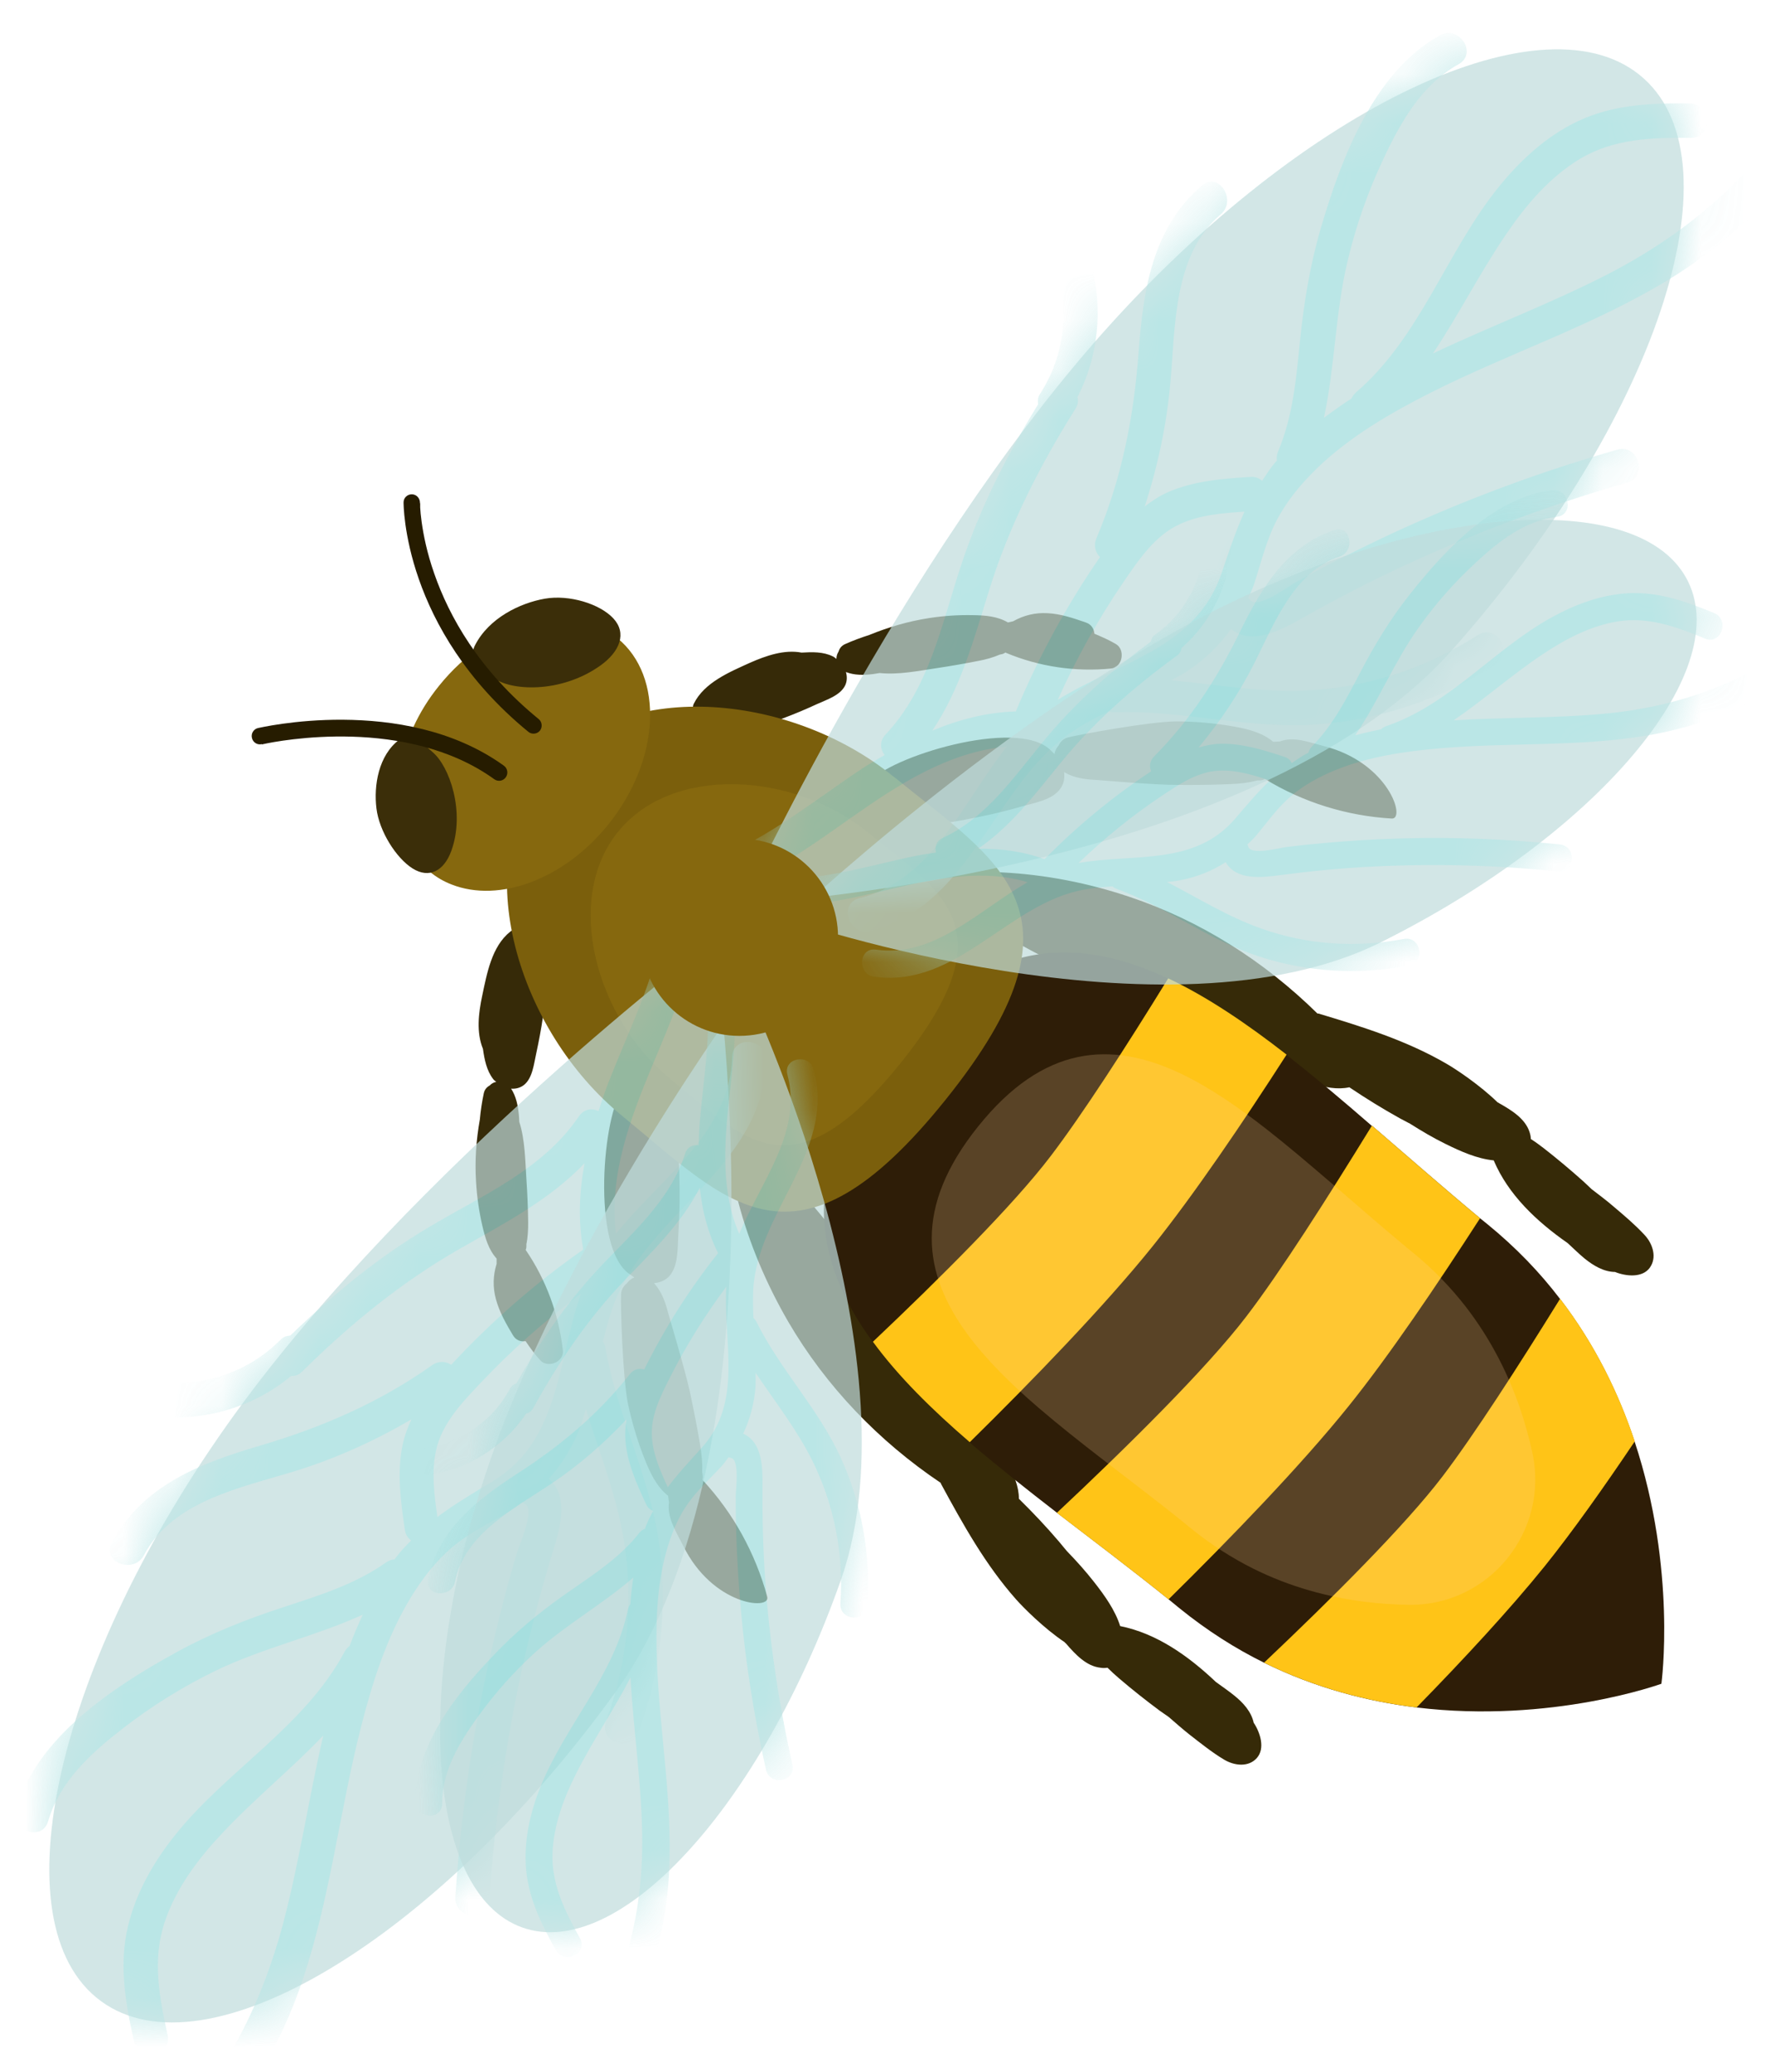 <svg width="36" height="42" viewBox="0 0 36 42" fill="none" xmlns="http://www.w3.org/2000/svg">
<path d="M10.659 25.35C10.666 25.326 10.676 25.303 10.676 25.272C10.676 25.256 10.676 25.239 10.676 25.222C10.706 25.081 10.712 24.933 10.712 24.785C10.709 24.489 10.696 24.194 10.676 23.898C10.652 23.528 10.649 23.108 10.532 22.742C10.529 22.691 10.529 22.641 10.522 22.59C10.502 22.406 10.469 22.228 10.366 22.07C10.452 22.076 10.542 22.059 10.622 21.999C10.802 21.861 10.829 21.562 10.876 21.354C10.929 21.108 10.976 20.863 11.012 20.614C11.093 20.06 11.133 19.499 11.126 18.934C11.126 18.645 10.759 18.605 10.632 18.796C10.612 18.796 10.596 18.796 10.576 18.806C10.549 18.816 10.532 18.837 10.506 18.85C10.449 18.843 10.392 18.85 10.349 18.887C9.972 19.186 9.875 19.737 9.779 20.191C9.705 20.537 9.658 20.93 9.795 21.263C9.825 21.478 9.869 21.703 10.002 21.875C10.019 21.898 10.042 21.915 10.065 21.932C10.015 21.942 9.969 21.965 9.932 22.006C9.875 22.036 9.829 22.086 9.812 22.164C9.775 22.338 9.748 22.517 9.732 22.695C9.658 23.108 9.628 23.532 9.655 23.952C9.672 24.258 9.715 24.56 9.785 24.859C9.839 25.091 9.909 25.336 10.072 25.514C10.072 25.551 10.072 25.585 10.072 25.622C9.999 25.857 9.992 26.099 10.059 26.341C10.129 26.6 10.265 26.838 10.402 27.067C10.466 27.175 10.566 27.205 10.659 27.188C10.752 27.323 10.846 27.457 10.959 27.578C11.109 27.743 11.443 27.611 11.416 27.376C11.333 26.644 11.076 25.945 10.662 25.34L10.659 25.35Z" fill="#362A08"/>
<path d="M14.247 30.005C14.25 29.974 14.257 29.941 14.25 29.904C14.25 29.884 14.244 29.863 14.24 29.843C14.25 29.662 14.23 29.48 14.2 29.295C14.14 28.933 14.067 28.57 13.99 28.206C13.89 27.756 13.57 26.684 13.553 26.624C13.497 26.402 13.42 26.183 13.263 26.012C13.373 26.002 13.48 25.968 13.567 25.878C13.763 25.672 13.74 25.299 13.757 25.034C13.777 24.721 13.787 24.409 13.783 24.093C13.777 23.391 13.72 22.692 13.607 21.996C13.547 21.64 13.09 21.66 12.97 21.922C12.946 21.929 12.923 21.932 12.903 21.942C12.873 21.962 12.853 21.989 12.826 22.009C12.756 22.013 12.686 22.033 12.639 22.083C12.233 22.527 11.973 25.316 12.78 25.837C12.81 25.857 12.84 25.878 12.866 25.898C12.806 25.918 12.756 25.958 12.716 26.015C12.653 26.066 12.603 26.133 12.596 26.234C12.583 26.459 12.63 27.958 12.739 28.472C12.82 28.845 12.93 29.215 13.07 29.568C13.18 29.847 13.313 30.136 13.55 30.324C13.557 30.367 13.56 30.415 13.57 30.458C13.523 30.764 13.713 31.05 13.854 31.332C14.45 32.549 15.638 32.653 15.561 32.37C15.318 31.483 14.871 30.67 14.244 29.998L14.247 30.005Z" fill="#362A08"/>
<path d="M21.596 33.294C21.165 33.005 20.748 32.582 20.608 32.424C19.985 31.721 19.532 30.905 19.085 30.081C19.081 30.075 19.085 30.068 19.078 30.061C17.824 29.218 16.754 28.109 15.987 26.795C15.544 26.032 15.194 25.208 14.97 24.355C14.89 24.049 14.77 23.605 15.147 23.444C15.147 23.444 15.15 23.444 15.153 23.444C15.28 23.326 15.507 23.293 15.637 23.444C16.084 23.951 16.517 24.469 16.947 24.993C17.771 25.652 18.395 26.492 18.925 27.403C19.091 27.598 19.251 27.793 19.405 27.998C19.541 28.176 19.655 28.384 19.695 28.589C19.701 28.603 19.712 28.613 19.718 28.623C19.748 28.67 19.778 28.717 19.805 28.767C19.865 28.851 19.925 28.932 19.985 29.016C20.265 29.423 20.665 29.89 20.665 30.384C20.952 30.666 21.229 30.959 21.489 31.265C21.539 31.325 21.589 31.389 21.642 31.449C21.835 31.648 22.019 31.853 22.192 32.074C22.402 32.343 22.616 32.639 22.719 32.965C23.459 33.113 24.103 33.57 24.66 34.098C24.783 34.188 24.913 34.276 25.033 34.373C25.217 34.521 25.377 34.699 25.427 34.924C25.563 35.129 25.66 35.445 25.493 35.637C25.327 35.828 25.04 35.801 24.823 35.67C24.583 35.526 24.356 35.344 24.136 35.173C23.986 35.055 23.846 34.931 23.703 34.807C23.643 34.763 23.579 34.723 23.519 34.679C23.239 34.471 22.966 34.255 22.699 34.027C22.616 33.956 22.536 33.883 22.462 33.809C22.419 33.815 22.372 33.819 22.319 33.809C22.032 33.778 21.812 33.54 21.619 33.318C21.612 33.311 21.605 33.304 21.599 33.301L21.596 33.294Z" fill="#362A08"/>
<path d="M20.395 13.227C20.372 13.241 20.352 13.254 20.322 13.261C20.305 13.264 20.288 13.268 20.275 13.271C20.145 13.328 20.002 13.368 19.858 13.395C19.571 13.452 19.281 13.503 18.991 13.546C18.628 13.6 18.221 13.684 17.841 13.644C17.791 13.651 17.744 13.661 17.694 13.667C17.511 13.688 17.331 13.691 17.157 13.624C17.181 13.708 17.184 13.799 17.144 13.889C17.047 14.098 16.764 14.185 16.574 14.272C16.347 14.377 16.117 14.474 15.884 14.561C15.36 14.756 14.823 14.911 14.277 15.022C13.996 15.079 13.88 14.726 14.04 14.565C14.04 14.545 14.033 14.528 14.04 14.508C14.043 14.477 14.06 14.457 14.07 14.43C14.053 14.377 14.046 14.319 14.07 14.269C14.283 13.835 14.797 13.624 15.213 13.435C15.534 13.294 15.907 13.163 16.257 13.23C16.471 13.217 16.697 13.21 16.894 13.308C16.921 13.321 16.941 13.341 16.964 13.358C16.964 13.308 16.977 13.257 17.007 13.21C17.027 13.146 17.064 13.093 17.137 13.059C17.301 12.985 17.467 12.925 17.634 12.871C18.021 12.713 18.424 12.595 18.838 12.531C19.138 12.484 19.441 12.464 19.745 12.471C19.982 12.474 20.235 12.495 20.442 12.619C20.478 12.612 20.512 12.602 20.548 12.595C20.762 12.474 20.995 12.417 21.245 12.431C21.512 12.444 21.769 12.531 22.022 12.619C22.139 12.659 22.189 12.753 22.196 12.847C22.346 12.911 22.496 12.975 22.636 13.059C22.826 13.173 22.769 13.53 22.536 13.553C21.809 13.624 21.075 13.516 20.402 13.234L20.395 13.227Z" fill="#362A08"/>
<path d="M25.657 15.794C25.627 15.805 25.597 15.818 25.56 15.821C25.54 15.821 25.52 15.821 25.5 15.821C25.327 15.868 25.146 15.889 24.963 15.895C24.596 15.912 24.23 15.915 23.863 15.912C23.406 15.912 22.299 15.815 22.236 15.811C22.006 15.801 21.782 15.771 21.582 15.653C21.595 15.764 21.582 15.875 21.512 15.979C21.352 16.218 20.989 16.272 20.732 16.346C20.432 16.433 20.132 16.507 19.825 16.567C19.141 16.709 18.451 16.796 17.754 16.83C17.398 16.846 17.321 16.389 17.547 16.218C17.547 16.195 17.547 16.171 17.554 16.147C17.564 16.114 17.591 16.09 17.604 16.057C17.594 15.986 17.598 15.912 17.637 15.858C17.984 15.364 20.635 14.527 21.312 15.213C21.339 15.24 21.362 15.264 21.389 15.287C21.395 15.223 21.425 15.166 21.469 15.116C21.505 15.042 21.559 14.978 21.655 14.951C21.872 14.894 23.336 14.625 23.856 14.625C24.236 14.625 24.616 14.659 24.99 14.723C25.283 14.773 25.59 14.843 25.823 15.038C25.867 15.038 25.913 15.032 25.957 15.032C26.244 14.921 26.56 15.052 26.864 15.129C28.167 15.465 28.517 16.611 28.227 16.594C27.317 16.541 26.434 16.268 25.653 15.791L25.657 15.794Z" fill="#362A08"/>
<path d="M30.381 22.355C30.011 21.992 29.515 21.666 29.331 21.561C28.521 21.091 27.631 20.815 26.74 20.547C26.734 20.547 26.727 20.547 26.72 20.547C25.64 19.485 24.343 18.661 22.906 18.181C22.076 17.902 21.202 17.73 20.325 17.686C20.012 17.67 19.555 17.643 19.478 18.049C19.478 18.049 19.478 18.053 19.478 18.056C19.388 18.207 19.405 18.436 19.578 18.534C20.165 18.866 20.755 19.189 21.352 19.501C22.162 20.177 23.109 20.617 24.103 20.95C24.326 21.074 24.55 21.192 24.78 21.299C24.983 21.397 25.206 21.464 25.417 21.461C25.43 21.467 25.443 21.474 25.457 21.477C25.51 21.498 25.563 21.518 25.617 21.535C25.71 21.578 25.803 21.619 25.897 21.659C26.347 21.851 26.887 22.146 27.367 22.042C27.701 22.267 28.041 22.476 28.391 22.671C28.461 22.707 28.531 22.744 28.601 22.782C28.834 22.929 29.071 23.07 29.321 23.192C29.628 23.343 29.958 23.491 30.295 23.524C30.591 24.223 31.168 24.764 31.795 25.201C31.909 25.305 32.019 25.416 32.139 25.514C32.322 25.662 32.529 25.783 32.755 25.786C32.982 25.877 33.309 25.907 33.459 25.702C33.609 25.497 33.526 25.218 33.352 25.033C33.162 24.828 32.939 24.64 32.725 24.459C32.582 24.334 32.429 24.223 32.279 24.106C32.222 24.055 32.172 24.001 32.115 23.951C31.855 23.719 31.588 23.494 31.312 23.279C31.225 23.212 31.138 23.148 31.048 23.091C31.048 23.047 31.038 23 31.022 22.95C30.932 22.674 30.655 22.506 30.398 22.361C30.392 22.355 30.385 22.351 30.378 22.348L30.381 22.355Z" fill="#362A08"/>
<path d="M27.828 22.822C28.548 23.44 29.281 24.085 30.018 24.697L30.168 24.818C30.745 25.289 31.232 25.796 31.639 26.331C32.355 27.265 32.832 28.26 33.152 29.221C34.013 31.819 33.696 34.134 33.696 34.134C33.696 34.134 31.469 34.947 28.731 34.615C27.741 34.494 26.68 34.222 25.637 33.707C25.057 33.422 24.48 33.055 23.92 32.602L23.703 32.424C22.959 31.825 22.189 31.244 21.439 30.669C20.822 30.192 20.222 29.718 19.665 29.241C18.895 28.579 18.211 27.903 17.701 27.204C16.454 25.507 16.194 23.649 18.035 21.357C19.892 19.041 21.766 18.93 23.689 19.837C24.48 20.211 25.28 20.752 26.09 21.384C26.664 21.831 27.241 22.318 27.824 22.825L27.828 22.822Z" fill="#2E1D07"/>
<path d="M18.134 15.751C20.255 17.482 22.236 18.486 19.181 22.291C16.127 26.095 14.737 24.351 12.616 22.62C10.495 20.889 9.492 17.525 11.016 15.63C12.54 13.734 16.011 14.02 18.131 15.751H18.134Z" fill="#7B5F0C"/>
<path d="M17.598 16.87C19.088 18.087 20.488 18.786 18.268 21.548C16.047 24.311 15.077 23.081 13.586 21.864C12.096 20.648 11.422 18.248 12.529 16.87C13.636 15.492 16.107 15.657 17.598 16.87Z" fill="#86680E"/>
<path d="M12.523 12.938C13.473 13.714 13.393 15.401 12.339 16.712C11.439 17.831 10.122 18.308 9.162 17.932C9.002 17.871 8.852 17.784 8.718 17.673C7.961 17.055 7.858 15.852 8.388 14.732C8.518 14.447 8.688 14.171 8.902 13.906C9.952 12.598 11.572 12.165 12.523 12.938Z" fill="#86680E"/>
<path d="M8.769 15.243C8.645 15.142 8.355 14.8 8.098 14.995C7.675 15.314 7.578 15.925 7.635 16.389C7.691 16.85 8.032 17.394 8.368 17.606C8.705 17.817 9.005 17.656 9.152 17.253C9.442 16.46 9.115 15.529 8.769 15.243Z" fill="#3B2E09"/>
<path d="M9.985 13.727C9.862 13.626 9.462 13.425 9.632 13.085C9.915 12.527 10.549 12.225 11.049 12.137C11.546 12.05 12.167 12.242 12.44 12.537C12.714 12.833 12.58 13.206 12.173 13.495C11.373 14.063 10.339 14.013 9.989 13.727H9.985Z" fill="#3B2E09"/>
<path d="M5.311 15.092L5.341 15.085C5.494 15.051 6.227 14.907 7.141 14.934C8.055 14.961 9.145 15.162 10.025 15.797C10.099 15.851 10.205 15.835 10.259 15.757C10.312 15.683 10.295 15.576 10.219 15.522C9.192 14.783 7.948 14.598 6.961 14.591C5.974 14.584 5.244 14.759 5.234 14.759C5.144 14.779 5.087 14.87 5.11 14.961C5.13 15.051 5.221 15.109 5.311 15.085V15.092Z" fill="#261C00"/>
<path d="M8.185 10.188C8.185 10.188 8.181 10.844 8.495 11.741C8.808 12.639 9.446 13.798 10.716 14.836C10.786 14.894 10.893 14.883 10.95 14.813C11.006 14.742 10.996 14.635 10.926 14.578C9.706 13.583 9.105 12.484 8.808 11.63C8.658 11.204 8.588 10.841 8.552 10.585C8.535 10.457 8.525 10.357 8.522 10.289V10.212L8.518 10.195C8.518 10.098 8.445 10.021 8.352 10.021C8.258 10.021 8.185 10.094 8.185 10.185V10.188Z" fill="#261C00"/>
<path d="M26.094 21.38C25.213 22.751 24.22 24.213 23.383 25.258C22.402 26.478 20.939 27.987 19.668 29.237C18.898 28.575 18.215 27.9 17.704 27.201C19.061 25.917 20.549 24.435 21.305 23.443C21.946 22.603 22.846 21.212 23.693 19.834C24.483 20.207 25.283 20.748 26.094 21.38Z" fill="#FFC417"/>
<path d="M27.827 22.821C28.548 23.44 29.281 24.085 30.018 24.697C29.148 26.044 28.181 27.476 27.354 28.504C26.39 29.704 24.956 31.186 23.7 32.423C22.956 31.825 22.186 31.243 21.435 30.669C22.852 29.341 24.473 27.741 25.277 26.689C25.96 25.799 26.927 24.28 27.824 22.821H27.827Z" fill="#FFC417"/>
<path d="M31.642 26.33C32.359 27.264 32.836 28.259 33.156 29.22C32.532 30.148 31.899 31.042 31.332 31.748C30.628 32.621 29.678 33.646 28.731 34.614C27.741 34.493 26.68 34.221 25.637 33.707C26.997 32.42 28.494 30.931 29.255 29.933C29.895 29.093 30.792 27.701 31.639 26.333L31.642 26.33Z" fill="#FFC417"/>
<g style="mix-blend-mode:lighten" opacity="0.21">
<path d="M26.951 23.94C27.477 24.391 28.011 24.861 28.548 25.305L28.658 25.395C29.078 25.738 29.431 26.108 29.731 26.494C30.255 27.173 30.608 27.896 30.842 28.591C30.938 28.877 31.015 29.16 31.075 29.432C31.435 31.038 30.205 32.557 28.571 32.534C28.281 32.53 27.974 32.51 27.661 32.47C26.941 32.376 26.174 32.178 25.413 31.798C24.99 31.586 24.57 31.32 24.163 30.991L24.003 30.86C23.463 30.423 22.899 30 22.356 29.58C21.906 29.233 21.469 28.887 21.062 28.538C20.498 28.054 20.002 27.563 19.628 27.056C18.718 25.822 18.518 24.478 19.842 22.831C21.165 21.184 22.536 21.097 23.936 21.759C24.51 22.031 25.093 22.428 25.683 22.888C26.1 23.214 26.52 23.571 26.947 23.937L26.951 23.94Z" fill="#FFD299"/>
</g>
<g opacity="0.71">
<path d="M15.057 18.325C15.057 18.325 18.244 11.388 22.352 6.764C26.46 2.14 31.382 -0.176 33.343 1.595C35.303 3.366 33.563 8.549 29.455 13.173C25.347 17.797 15.057 18.325 15.057 18.325Z" fill="#BFDCDC"/>
<mask id="mask0_186_247392" style="mask-type:luminance" maskUnits="userSpaceOnUse" x="15" y="1" width="20" height="18">
<path d="M15.057 18.325C15.057 18.325 18.244 11.388 22.352 6.764C26.46 2.14 31.382 -0.176 33.343 1.595C35.303 3.366 33.563 8.549 29.455 13.173C25.347 17.797 15.057 18.325 15.057 18.325Z" fill="white"/>
</mask>
<g mask="url(#mask0_186_247392)">
<path d="M37.537 1.575C36.724 3.272 35.447 4.687 33.849 5.665C32.319 6.599 30.608 7.157 29.018 7.96C28.198 8.374 27.371 8.854 26.704 9.5C26.39 9.806 26.107 10.145 25.9 10.535C25.68 10.952 25.577 11.412 25.43 11.856C25.397 11.95 25.353 12.034 25.317 12.121C25.33 12.135 25.343 12.141 25.353 12.158C25.49 12.367 26.144 11.879 26.277 11.805C26.55 11.654 26.827 11.506 27.107 11.365C27.711 11.056 28.324 10.763 28.948 10.495C30.198 9.95 31.485 9.493 32.796 9.117C33.226 8.992 33.439 9.658 33.009 9.782C31.482 10.219 29.991 10.77 28.548 11.435C27.824 11.768 27.114 12.135 26.417 12.528C25.963 12.783 25.393 13.089 24.967 12.753C24.723 13.092 24.42 13.388 24.04 13.63C23.946 13.691 23.85 13.741 23.753 13.791C24.65 13.875 25.54 14.037 26.444 14C27.697 13.953 28.914 13.556 29.968 12.877C30.345 12.635 30.722 13.223 30.345 13.465C29.245 14.175 27.974 14.601 26.667 14.689C25.307 14.78 23.97 14.39 22.613 14.44C22.566 14.44 22.526 14.433 22.486 14.42C22.276 14.524 22.069 14.628 21.869 14.753C20.152 15.805 19.762 18.352 17.648 18.873C17.218 18.98 16.997 18.315 17.434 18.207C18.911 17.845 19.512 16.282 20.419 15.136C19.245 15.24 18.228 15.899 17.281 16.564C16.731 16.951 16.18 17.347 15.59 17.67C15.13 17.918 14.413 18.372 13.89 18.073C13.503 17.851 13.81 17.223 14.2 17.445C14.39 17.552 14.834 17.273 15.007 17.189C15.307 17.041 15.594 16.866 15.877 16.685C16.421 16.335 16.934 15.946 17.474 15.589C17.624 15.489 17.784 15.398 17.941 15.307C17.854 15.19 17.831 15.028 17.961 14.89C18.851 13.949 19.098 12.649 19.495 11.452C19.875 10.3 20.422 9.224 21.055 8.196C21.045 8.129 21.045 8.058 21.085 8.001C21.366 7.557 21.506 7.147 21.559 6.63C21.566 6.559 21.566 6.576 21.569 6.502C21.569 6.441 21.569 6.381 21.569 6.32C21.569 6.193 21.559 6.068 21.542 5.941C21.539 5.91 21.532 5.88 21.529 5.85C21.529 5.83 21.529 5.826 21.529 5.823C21.529 5.816 21.529 5.816 21.522 5.796C21.509 5.736 21.495 5.679 21.482 5.621C21.449 5.494 21.405 5.366 21.359 5.245C21.289 5.07 21.412 4.859 21.582 4.805C21.769 4.744 21.949 4.855 22.019 5.03C22.396 5.994 22.329 7.13 21.852 8.051C21.872 8.122 21.866 8.202 21.812 8.287C21.085 9.443 20.468 10.656 20.062 11.963C19.755 12.948 19.482 13.96 18.908 14.813C19.445 14.588 20.012 14.44 20.602 14.423C21.062 13.321 21.632 12.276 22.309 11.294C22.219 11.2 22.172 11.062 22.239 10.908C22.753 9.698 22.996 8.444 23.093 7.14C23.186 5.887 23.369 4.617 24.38 3.76C24.72 3.471 25.093 4.062 24.756 4.348C23.799 5.161 23.84 6.596 23.739 7.739C23.663 8.602 23.483 9.449 23.216 10.269C23.359 10.158 23.509 10.058 23.683 9.98C24.21 9.748 24.793 9.705 25.36 9.668C25.463 9.661 25.54 9.695 25.597 9.748C25.68 9.624 25.76 9.496 25.863 9.375C25.873 9.362 25.887 9.352 25.897 9.338C25.89 9.281 25.893 9.221 25.92 9.157C26.224 8.441 26.29 7.668 26.367 6.902C26.447 6.119 26.574 5.349 26.797 4.596C27.211 3.195 27.867 1.457 29.204 0.715C29.595 0.5 29.975 1.084 29.581 1.303C28.838 1.716 28.418 2.456 28.064 3.208C27.747 3.877 27.501 4.576 27.331 5.295C27.081 6.334 27.077 7.429 26.851 8.471C27.034 8.334 27.221 8.202 27.411 8.078C27.431 8.031 27.464 7.991 27.507 7.95C28.811 6.831 29.338 5.094 30.405 3.78C30.842 3.242 31.365 2.761 31.992 2.462C32.709 2.119 33.479 2.089 34.263 2.096C34.71 2.099 34.75 2.798 34.299 2.795C33.513 2.788 32.739 2.805 32.042 3.222C31.435 3.588 30.958 4.146 30.562 4.727C30.015 5.524 29.588 6.381 29.061 7.167C30.221 6.616 31.429 6.162 32.572 5.578C34.463 4.613 35.99 3.205 36.92 1.263C37.114 0.856 37.737 1.168 37.544 1.575H37.537ZM23.936 10.622C23.423 10.854 23.099 11.345 22.789 11.795C22.272 12.551 21.829 13.354 21.452 14.188C22.672 13.425 24.256 13.153 24.773 11.627C24.923 11.187 25.06 10.77 25.24 10.373C24.8 10.4 24.343 10.437 23.936 10.622Z" fill="#9EDCDC"/>
</g>
</g>
<g opacity="0.71">
<path d="M14.47 19.055C14.47 19.055 8.401 23.642 4.77 28.656C1.139 33.671 -0.081 39.004 2.046 40.567C4.173 42.13 8.838 39.334 12.469 34.323C16.1 29.308 14.47 19.055 14.47 19.055Z" fill="#BFDCDC"/>
<mask id="mask1_186_247392" style="mask-type:luminance" maskUnits="userSpaceOnUse" x="1" y="19" width="14" height="22">
<path d="M14.47 19.055C14.47 19.055 8.401 23.642 4.77 28.656C1.139 33.671 -0.081 39.004 2.046 40.567C4.173 42.13 8.838 39.334 12.469 34.323C16.1 29.308 14.47 19.055 14.47 19.055Z" fill="white"/>
</mask>
<g mask="url(#mask1_186_247392)">
<path d="M2.466 44.159C4.157 42.838 5.204 41.04 5.747 38.974C6.077 37.723 6.264 36.44 6.557 35.183C5.904 35.868 5.16 36.466 4.5 37.172C4.017 37.686 3.576 38.271 3.346 38.947C3.083 39.72 3.23 40.486 3.4 41.259C3.496 41.699 2.81 41.807 2.713 41.366C2.543 40.597 2.409 39.831 2.596 39.051C2.756 38.372 3.113 37.754 3.543 37.212C4.597 35.888 6.174 35.008 6.987 33.489C7.014 33.438 7.051 33.398 7.091 33.368C7.171 33.153 7.261 32.941 7.358 32.733C6.394 33.173 5.334 33.405 4.377 33.868C3.716 34.188 3.09 34.578 2.506 35.028C1.853 35.535 1.219 36.1 0.976 36.92C0.846 37.354 0.199 37.102 0.325 36.671C0.769 35.196 2.316 34.188 3.59 33.489C4.277 33.112 4.997 32.827 5.737 32.585C6.464 32.346 7.201 32.121 7.831 31.674C7.888 31.634 7.944 31.617 8.004 31.613C8.014 31.6 8.021 31.587 8.031 31.573C8.128 31.445 8.231 31.338 8.338 31.23C8.275 31.183 8.225 31.113 8.211 31.012C8.128 30.447 8.048 29.859 8.165 29.294C8.205 29.106 8.268 28.938 8.345 28.774C7.604 29.207 6.821 29.563 5.997 29.819C4.91 30.155 3.506 30.417 2.92 31.526C2.713 31.919 2.059 31.674 2.269 31.277C2.89 30.105 4.083 29.657 5.28 29.305C6.527 28.938 7.694 28.434 8.761 27.678C8.898 27.581 9.041 27.597 9.151 27.668C9.962 26.794 10.855 26.014 11.829 25.332C11.722 24.744 11.749 24.156 11.856 23.581C11.149 24.324 10.222 24.805 9.332 25.312C8.145 25.988 7.098 26.848 6.127 27.806C6.057 27.876 5.981 27.9 5.907 27.893C5.114 28.555 4.023 28.858 3.01 28.686C2.823 28.656 2.679 28.501 2.7 28.303C2.716 28.125 2.896 27.96 3.08 27.991C3.21 28.014 3.34 28.027 3.473 28.034C3.533 28.034 3.593 28.038 3.653 28.034C3.673 28.034 3.673 28.034 3.68 28.034C3.686 28.034 3.686 28.034 3.706 28.034C3.736 28.034 3.767 28.031 3.796 28.027C3.923 28.017 4.047 28.001 4.17 27.974C4.23 27.964 4.287 27.95 4.347 27.933C4.417 27.917 4.4 27.92 4.47 27.9C4.964 27.738 5.33 27.517 5.704 27.147C5.754 27.097 5.82 27.08 5.887 27.076C6.754 26.24 7.684 25.477 8.725 24.862C9.802 24.223 11.012 23.706 11.739 22.634C11.846 22.476 12.009 22.462 12.139 22.526C12.196 22.351 12.252 22.176 12.316 22.008C12.549 21.404 12.819 20.812 13.046 20.207C13.163 19.891 13.273 19.572 13.356 19.246C13.403 19.058 13.579 18.56 13.436 18.396C13.139 18.059 13.683 17.623 13.98 17.959C14.38 18.412 14.09 19.212 13.943 19.72C13.756 20.372 13.483 20.994 13.223 21.619C12.776 22.694 12.349 23.833 12.492 25.01C13.413 23.874 14.806 22.956 14.85 21.427C14.863 20.977 15.553 21.051 15.54 21.498C15.477 23.689 13.086 24.603 12.422 26.518C12.346 26.74 12.286 26.965 12.229 27.194C12.249 27.228 12.266 27.268 12.276 27.312C12.509 28.663 13.163 29.896 13.363 31.257C13.553 32.561 13.403 33.902 12.943 35.136C12.786 35.559 12.136 35.31 12.292 34.887C12.733 33.704 12.859 32.423 12.646 31.177C12.492 30.279 12.152 29.432 11.882 28.565C11.849 28.673 11.822 28.777 11.786 28.884C11.629 29.308 11.409 29.668 11.129 29.98C11.542 30.333 11.366 30.958 11.212 31.456C10.979 32.222 10.772 32.998 10.599 33.781C10.255 35.34 10.032 36.927 9.925 38.523C9.895 38.974 9.205 38.9 9.235 38.453C9.328 37.081 9.502 35.72 9.772 34.373C9.905 33.704 10.058 33.038 10.232 32.376C10.312 32.071 10.399 31.768 10.489 31.466C10.532 31.318 10.869 30.575 10.639 30.484C10.622 30.477 10.612 30.464 10.595 30.454C10.519 30.511 10.445 30.572 10.362 30.622C9.962 30.861 9.538 31.059 9.178 31.361C8.841 31.644 8.571 31.997 8.341 32.37C7.854 33.163 7.561 34.077 7.331 34.974C6.884 36.712 6.697 38.517 6.111 40.217C5.497 41.998 4.39 43.551 2.913 44.707C2.559 44.983 2.126 44.435 2.479 44.159H2.466ZM8.875 30.75C9.222 30.491 9.598 30.269 9.992 30.03C11.366 29.204 11.299 27.584 11.786 26.223C11.055 26.771 10.368 27.375 9.742 28.041C9.368 28.438 8.958 28.861 8.841 29.416C8.748 29.856 8.808 30.309 8.871 30.753L8.875 30.75Z" fill="#9EDCDC"/>
</g>
</g>
<g opacity="0.71">
<path d="M15.996 18.642C15.996 18.642 20.354 14.514 24.705 12.343C29.057 10.172 33.326 9.925 34.238 11.791C35.15 13.658 32.362 16.93 28.011 19.1C23.659 21.271 15.996 18.642 15.996 18.642Z" fill="#BFDCDC"/>
<mask id="mask2_186_247392" style="mask-type:luminance" maskUnits="userSpaceOnUse" x="15" y="10" width="20" height="10">
<path d="M15.996 18.642C15.996 18.642 20.354 14.514 24.705 12.343C29.057 10.172 33.326 9.925 34.238 11.791C35.15 13.658 32.362 16.93 28.011 19.1C23.659 21.271 15.996 18.642 15.996 18.642Z" fill="white"/>
</mask>
<g mask="url(#mask2_186_247392)">
<path d="M37.304 13.005C36.214 14.005 34.867 14.664 33.416 14.909C32.025 15.143 30.614 15.049 29.218 15.169C28.498 15.23 27.754 15.338 27.079 15.614C26.761 15.745 26.454 15.91 26.189 16.134C25.907 16.373 25.697 16.679 25.459 16.96C25.408 17.019 25.351 17.067 25.299 17.12C25.305 17.134 25.313 17.143 25.315 17.158C25.354 17.35 25.973 17.186 26.092 17.171C26.336 17.141 26.581 17.114 26.827 17.093C27.358 17.044 27.891 17.011 28.425 16.997C29.497 16.966 30.57 17.01 31.636 17.119C31.986 17.154 31.947 17.703 31.597 17.667C30.355 17.539 29.106 17.504 27.857 17.567C27.232 17.597 26.607 17.657 25.983 17.739C25.577 17.793 25.072 17.849 24.859 17.479C24.582 17.655 24.274 17.782 23.925 17.847C23.84 17.864 23.754 17.872 23.669 17.881C24.299 18.205 24.901 18.584 25.571 18.821C26.5 19.154 27.504 19.221 28.472 19.035C28.817 18.969 28.92 19.508 28.574 19.574C27.564 19.769 26.512 19.709 25.532 19.389C24.513 19.057 23.652 18.381 22.647 18.02C22.613 18.006 22.586 17.99 22.56 17.968C22.377 17.983 22.195 17.998 22.013 18.03C20.452 18.295 19.421 20.039 17.726 19.8C17.381 19.752 17.415 19.202 17.765 19.252C18.949 19.42 19.845 18.455 20.842 17.885C19.955 17.617 19.02 17.8 18.135 18.008C17.62 18.129 17.102 18.257 16.577 18.319C16.169 18.366 15.513 18.487 15.218 18.115C15.001 17.84 15.409 17.471 15.629 17.748C15.736 17.882 16.141 17.808 16.292 17.798C16.555 17.778 16.815 17.734 17.075 17.685C17.574 17.589 18.063 17.455 18.561 17.353C18.7 17.324 18.843 17.304 18.984 17.284C18.956 17.173 18.986 17.048 19.121 16.986C20.046 16.56 20.607 15.683 21.247 14.927C21.862 14.197 22.576 13.572 23.339 13.008C23.352 12.956 23.372 12.904 23.418 12.874C23.753 12.633 23.975 12.374 24.165 12.012C24.191 11.963 24.186 11.975 24.21 11.922C24.228 11.878 24.245 11.834 24.263 11.79C24.3 11.697 24.329 11.603 24.355 11.505C24.361 11.482 24.365 11.458 24.372 11.435C24.378 11.42 24.378 11.418 24.38 11.415C24.381 11.41 24.381 11.41 24.383 11.393C24.39 11.345 24.398 11.3 24.404 11.254C24.418 11.151 24.423 11.045 24.425 10.944C24.425 10.795 24.577 10.677 24.717 10.688C24.871 10.698 24.97 10.832 24.969 10.98C24.962 11.794 24.581 12.603 23.963 13.136C23.957 13.193 23.928 13.25 23.865 13.296C22.996 13.926 22.191 14.631 21.511 15.466C20.999 16.094 20.503 16.752 19.835 17.207C20.292 17.2 20.749 17.258 21.185 17.419C21.843 16.749 22.565 16.154 23.347 15.636C23.308 15.541 23.315 15.427 23.409 15.333C24.138 14.601 24.682 13.758 25.135 12.835C25.57 11.947 26.076 11.074 27.064 10.745C27.397 10.633 27.496 11.174 27.167 11.284C26.23 11.597 25.839 12.656 25.432 13.46C25.123 14.068 24.743 14.633 24.309 15.154C24.446 15.115 24.585 15.085 24.734 15.079C25.186 15.065 25.625 15.204 26.049 15.343C26.127 15.368 26.173 15.415 26.198 15.471C26.296 15.405 26.391 15.335 26.502 15.277C26.513 15.27 26.526 15.267 26.537 15.26C26.549 15.216 26.569 15.173 26.607 15.134C27.038 14.701 27.314 14.156 27.594 13.62C27.881 13.072 28.199 12.547 28.583 12.063C29.295 11.162 30.283 10.087 31.476 9.936C31.824 9.894 31.93 10.432 31.579 10.476C30.915 10.56 30.392 10.976 29.914 11.422C29.487 11.817 29.102 12.255 28.767 12.73C28.281 13.414 27.957 14.213 27.487 14.906C27.661 14.86 27.836 14.819 28.011 14.784C28.039 14.755 28.075 14.736 28.119 14.719C29.398 14.284 30.291 13.171 31.454 12.525C31.931 12.26 32.453 12.063 32.998 12.028C33.622 11.988 34.193 12.192 34.762 12.426C35.087 12.56 34.912 13.081 34.584 12.947C34.012 12.712 33.443 12.497 32.812 12.597C32.262 12.687 31.751 12.954 31.291 13.262C30.659 13.683 30.097 14.183 29.482 14.603C30.49 14.54 31.504 14.563 32.509 14.472C34.171 14.322 35.698 13.742 36.946 12.597C37.206 12.357 37.569 12.767 37.309 13.007L37.304 13.005ZM24.731 15.622C24.288 15.641 23.909 15.904 23.55 16.142C22.952 16.542 22.393 16.998 21.874 17.496C22.988 17.297 24.223 17.562 25.047 16.601C25.286 16.323 25.507 16.059 25.755 15.823C25.426 15.713 25.082 15.607 24.731 15.622Z" fill="#9EDCDC"/>
</g>
</g>
<g opacity="0.71">
<path d="M15.154 20.081C15.154 20.081 11.603 24.894 9.984 29.485C8.365 34.076 8.635 38.37 10.587 39.073C12.54 39.776 15.433 36.627 17.052 32.039C18.671 27.448 15.154 20.081 15.154 20.081Z" fill="#BFDCDC"/>
<mask id="mask3_186_247392" style="mask-type:luminance" maskUnits="userSpaceOnUse" x="8" y="20" width="10" height="20">
<path d="M15.154 20.081C15.154 20.081 11.603 24.894 9.984 29.485C8.365 34.076 8.635 38.37 10.587 39.073C12.54 39.776 15.433 36.627 17.052 32.039C18.671 27.448 15.154 20.081 15.154 20.081Z" fill="white"/>
</mask>
<g mask="url(#mask3_186_247392)">
<path d="M11.705 41.688C12.685 40.315 13.073 38.726 13.022 37.046C12.992 36.03 12.846 35.02 12.787 34.007C12.447 34.67 12.02 35.287 11.68 35.966C11.43 36.462 11.229 37.001 11.206 37.562C11.18 38.203 11.461 38.748 11.762 39.293C11.933 39.603 11.44 39.838 11.268 39.527C10.968 38.985 10.697 38.437 10.664 37.808C10.633 37.26 10.764 36.714 10.967 36.21C11.466 34.977 12.459 33.961 12.734 32.634C12.742 32.59 12.761 32.552 12.784 32.52C12.797 32.34 12.818 32.16 12.844 31.981C12.216 32.528 11.468 32.94 10.85 33.503C10.423 33.891 10.038 34.325 9.698 34.795C9.319 35.323 8.967 35.89 8.967 36.563C8.965 36.919 8.421 36.873 8.421 36.521C8.426 35.309 9.368 34.204 10.172 33.392C10.606 32.955 11.085 32.579 11.589 32.232C12.084 31.89 12.589 31.555 12.965 31.078C12.998 31.035 13.037 31.009 13.082 30.993C13.086 30.981 13.088 30.969 13.093 30.957C13.137 30.839 13.191 30.735 13.248 30.63C13.19 30.609 13.136 30.567 13.104 30.494C12.915 30.087 12.723 29.661 12.685 29.209C12.673 29.058 12.684 28.918 12.705 28.776C12.243 29.268 11.732 29.712 11.168 30.088C10.424 30.584 9.424 31.095 9.229 32.062C9.161 32.405 8.613 32.366 8.683 32.02C8.889 30.997 9.689 30.394 10.513 29.861C11.371 29.306 12.139 28.666 12.775 27.857C12.856 27.753 12.968 27.734 13.066 27.763C13.482 26.923 13.982 26.136 14.564 25.404C14.352 24.984 14.241 24.535 14.193 24.078C13.826 24.796 13.235 25.365 12.677 25.946C11.932 26.721 11.335 27.603 10.817 28.541C10.78 28.61 10.727 28.645 10.671 28.657C10.22 29.333 9.466 29.804 8.663 29.901C8.516 29.92 8.373 29.836 8.344 29.682C8.317 29.544 8.416 29.379 8.561 29.361C8.664 29.35 8.765 29.331 8.867 29.306C8.912 29.293 8.958 29.282 9.003 29.266C9.018 29.262 9.018 29.262 9.023 29.26C9.028 29.259 9.028 29.259 9.043 29.254C9.066 29.247 9.088 29.238 9.109 29.229C9.203 29.193 9.292 29.153 9.379 29.105C9.422 29.084 9.462 29.061 9.503 29.035C9.552 29.007 9.54 29.013 9.589 28.982C9.925 28.751 10.152 28.502 10.351 28.139C10.377 28.09 10.424 28.063 10.473 28.045C10.94 27.221 11.472 26.438 12.119 25.742C12.788 25.02 13.585 24.36 13.894 23.39C13.939 23.247 14.059 23.2 14.172 23.219C14.175 23.075 14.179 22.93 14.189 22.789C14.23 22.281 14.302 21.775 14.338 21.268C14.356 21.004 14.367 20.739 14.357 20.474C14.351 20.322 14.373 19.908 14.228 19.816C13.929 19.628 14.242 19.178 14.54 19.365C14.943 19.618 14.903 20.285 14.906 20.701C14.91 21.234 14.843 21.764 14.786 22.293C14.689 23.204 14.622 24.158 14.992 25.013C15.433 23.951 16.279 22.948 15.97 21.785C15.88 21.443 16.417 21.345 16.506 21.685C16.948 23.351 15.349 24.574 15.276 26.166C15.268 26.35 15.273 26.533 15.281 26.718C15.304 26.739 15.325 26.766 15.342 26.797C15.82 27.763 16.588 28.547 17.042 29.529C17.476 30.469 17.663 31.514 17.591 32.546C17.567 32.901 17.021 32.858 17.045 32.504C17.113 31.514 16.923 30.52 16.484 29.628C16.168 28.986 15.723 28.423 15.325 27.83C15.324 27.918 15.328 28.003 15.324 28.092C15.3 28.446 15.214 28.766 15.073 29.064C15.463 29.238 15.47 29.749 15.465 30.158C15.46 30.788 15.477 31.419 15.521 32.048C15.61 33.301 15.796 34.547 16.072 35.774C16.149 36.12 15.613 36.218 15.535 35.875C15.3 34.82 15.127 33.755 15.03 32.679C14.981 32.145 14.948 31.609 14.931 31.071C14.924 30.823 14.921 30.575 14.922 30.327C14.921 30.206 15.01 29.571 14.816 29.554C14.802 29.553 14.791 29.545 14.777 29.541C14.731 29.601 14.69 29.663 14.638 29.72C14.39 29.989 14.115 30.233 13.911 30.541C13.72 30.829 13.595 31.156 13.505 31.488C13.315 32.195 13.297 32.95 13.324 33.677C13.375 35.087 13.637 36.489 13.573 37.903C13.508 39.382 13.02 40.8 12.165 42.001C11.96 42.288 11.511 41.972 11.715 41.685L11.705 41.688ZM13.545 30.148C13.749 29.875 13.984 29.624 14.227 29.356C15.078 28.426 14.667 27.22 14.73 26.085C14.302 26.661 13.919 27.27 13.595 27.912C13.402 28.294 13.187 28.705 13.223 29.149C13.25 29.502 13.397 29.831 13.544 30.151L13.545 30.148Z" fill="#9EDCDC"/>
</g>
</g>
<circle cx="14.997" cy="19" r="2" fill="#86680E"/>
</svg>
